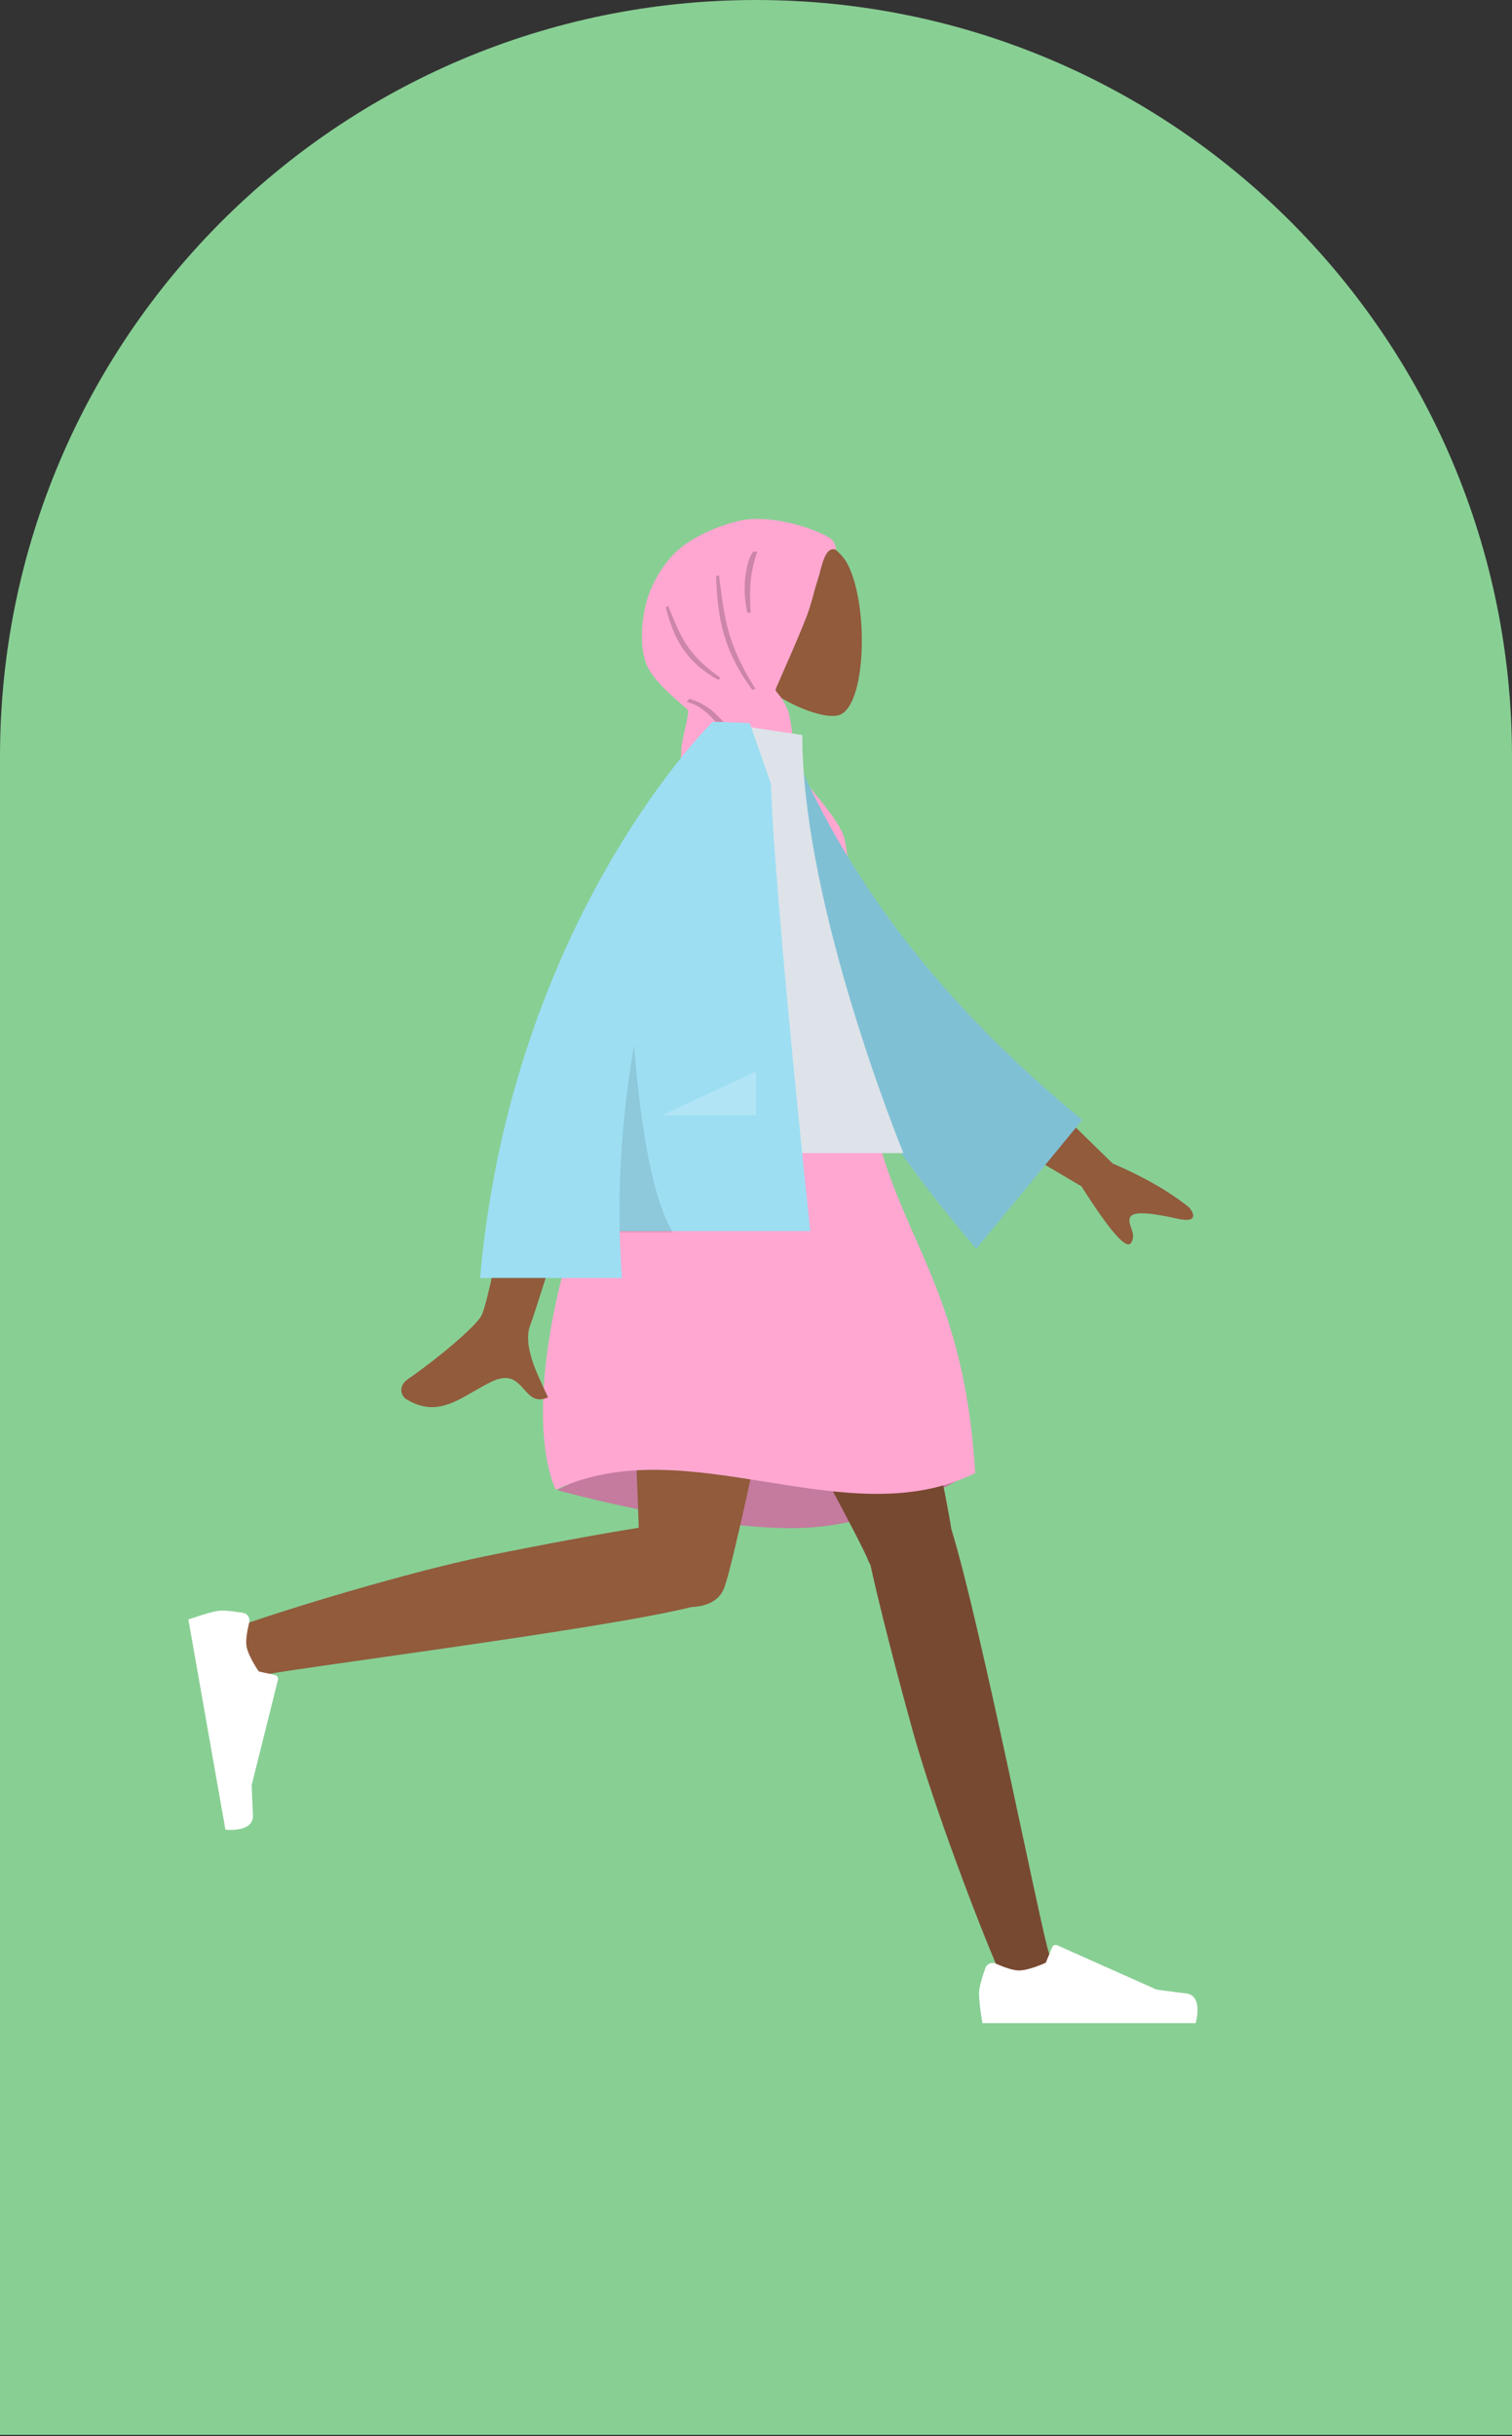 <svg width="400" height="644" viewBox="0 0 400 644" fill="none" xmlns="http://www.w3.org/2000/svg">
<rect x="0" y="0" width="400" height="644" fill="#333333" stroke="none"/>
<path d="M0 200C0 89.543 89.543 0 200 0V0C310.457 0 400 89.543 400 200V643.69H0V200Z" fill="#88CF94"/>
<path fill-rule="evenodd" clip-rule="evenodd" d="M205.935 184.089C212.411 187.992 218.774 189.878 221.76 189.108C229.25 187.178 229.938 159.78 224.143 148.979C218.349 138.178 188.558 133.47 187.057 154.87C186.536 162.298 189.654 168.926 194.262 174.335L186 212.845H210L205.935 184.089Z" fill="#915B3C"/>
<path fill-rule="evenodd" clip-rule="evenodd" d="M220.965 145.288C221.5 145.468 220.965 143.168 219.687 142.326C215.766 139.747 204.095 135.929 196.114 137.586C190.767 138.696 184.099 141.481 179.829 145.033C175.979 148.234 172.476 153.878 171.113 158.837C169.682 164.043 169.141 171.288 171.113 175.831C173.462 181.24 181.78 187.071 182 187.845C182.251 188.729 181.268 192.181 180.548 195.818C179.829 199.455 180.156 208.717 180.548 210.227C181.175 212.641 184.535 213.828 186 214.003C194.1 214.968 199.972 225.024 202.416 227.597C202.416 227.597 218.732 243.978 225.191 241.845C226.324 241.471 224.625 227.901 223.492 222.085C222.359 216.269 211.245 205.889 210.533 202.469C210.114 200.454 210.044 196.946 210 196.786C208.952 189.56 209.132 188.973 207.603 186.028C206.074 183.083 204.889 182.911 205.256 182.053C207.052 177.862 212.826 165.038 214.137 160.845C215.698 155.847 214.96 157.489 216.57 152.508C217.283 150.303 218.19 144.355 220.965 145.288Z" fill="#FFA7D1"/>
<mask id="mask0_207_664" style="mask-type:alpha" maskUnits="userSpaceOnUse" x="169" y="137" width="57" height="106">
<path fill-rule="evenodd" clip-rule="evenodd" d="M220.965 145.288C221.5 145.468 220.965 143.168 219.687 142.326C215.766 139.747 204.095 135.929 196.114 137.586C190.767 138.696 184.099 141.481 179.829 145.033C175.979 148.234 172.476 153.878 171.113 158.837C169.682 164.043 169.141 171.288 171.113 175.831C173.462 181.24 181.78 187.071 182 187.845C182.251 188.729 181.268 192.181 180.548 195.818C179.829 199.455 180.156 208.717 180.548 210.227C181.175 212.641 184.535 213.828 186 214.003C194.1 214.968 199.972 225.024 202.416 227.597C202.416 227.597 218.732 243.978 225.191 241.845C226.324 241.471 224.625 227.901 223.492 222.085C222.359 216.269 211.245 205.889 210.533 202.469C210.114 200.454 210.044 196.946 210 196.786C208.952 189.56 209.132 188.973 207.603 186.028C206.074 183.083 204.889 182.911 205.256 182.053C207.052 177.862 212.826 165.038 214.137 160.845C215.698 155.847 214.96 157.489 216.57 152.508C217.283 150.303 218.19 144.355 220.965 145.288Z" fill="white"/>
</mask>
<g mask="url(#mask0_207_664)">
<path fill-rule="evenodd" clip-rule="evenodd" d="M198.562 161.987C198.185 154.382 198.562 151.411 200.316 145.845H199.234C197.524 148.054 196.094 154.81 197.701 161.987H198.562ZM177.364 161.629L177.364 161.629L177.364 161.628C177.175 161.167 176.982 160.694 176.782 160.209L176.094 160.54C178.264 168.476 180.903 174.602 189.965 179.738L190.67 179.244C182.1 173.218 180.262 168.721 177.364 161.629ZM190.213 152.137C190.304 152.826 190.391 153.496 190.476 154.151V154.151C191.778 164.204 192.605 170.58 199.866 182.143L199.044 182.394C191.083 171.671 189.821 162.919 189.445 152.199L190.213 152.137ZM182.374 184.725L181.669 185.581C185.196 186.319 187.594 188.913 190.343 191.887C193.251 195.033 196.553 198.604 202 200.852L203.011 200.239C197.066 197.148 194.3 194.075 191.885 191.393C189.385 188.616 187.26 186.256 182.374 184.725Z" fill="black" fill-opacity="0.2"/>
</g>
<path fill-rule="evenodd" clip-rule="evenodd" d="M147.408 393.933C147.408 393.933 183.392 403.998 209.5 403.998C235.608 403.998 258 388.498 258 388.498C258 388.498 222.786 378.168 200 378.168C177.214 378.168 147.408 393.933 147.408 393.933Z" fill="#C47B9E"/>
<path fill-rule="evenodd" clip-rule="evenodd" d="M230.267 413.669C230.036 413.322 229.84 412.943 229.685 412.534C226.479 404.053 175.117 312.571 170 295.845H227.826C231.717 308.562 249.227 388.365 251.691 404.287C259.467 429.402 275.475 510.74 277.519 516.375C279.669 522.303 267.572 528.478 264.349 521.191C259.22 509.595 246.999 477.51 241.557 457.919C236.456 439.553 232.302 423.03 230.267 413.669Z" fill="#784931"/>
<path fill-rule="evenodd" clip-rule="evenodd" d="M182.957 424.839C159.475 430.773 73.584 441.503 67.69 443.186C61.627 444.917 56.31 432.419 63.805 429.712C75.73 425.404 108.589 415.451 128.512 411.389C144.536 408.122 159.159 405.456 168.976 403.895C168.145 376.318 164.343 310.139 166.835 295.845H218C215.61 309.552 195.41 409.563 191.656 419.574C190.464 423.147 186.909 424.727 182.957 424.839V424.839Z" fill="#915B3C"/>
<path fill-rule="evenodd" clip-rule="evenodd" d="M65.931 428.919C66.209 427.782 65.518 426.61 64.365 426.408C62.261 426.04 59.127 425.601 57.456 425.895C54.792 426.365 49.838 428.154 49.838 428.154C50.383 431.244 59.632 483.699 59.632 483.699C59.632 483.699 67.171 484.602 66.92 479.836C66.668 475.071 66.584 471.904 66.584 471.904L73.541 444.058C73.677 443.511 73.336 442.96 72.785 442.839L68.467 441.889C68.467 441.889 65.691 437.926 65.215 435.226C64.925 433.583 65.465 430.825 65.931 428.919Z" fill="white"/>
<path fill-rule="evenodd" clip-rule="evenodd" d="M263.45 519.129C262.378 518.658 261.104 519.135 260.705 520.236C259.977 522.243 259 525.254 259 526.951C259 529.656 259.901 534.845 259.901 534.845C263.039 534.845 316.303 534.845 316.303 534.845C316.303 534.845 318.502 527.577 313.765 526.997C309.028 526.418 305.895 525.951 305.895 525.951L279.68 514.264C279.165 514.034 278.563 514.275 278.348 514.796L276.663 518.884C276.663 518.884 272.278 520.93 269.537 520.93C267.868 520.93 265.246 519.919 263.45 519.129Z" fill="white"/>
<path fill-rule="evenodd" clip-rule="evenodd" d="M167 295.845C167 295.845 200.82 286.169 231 295.845C238 327.782 255.009 340.458 258 389.424C224 406.318 182 377.375 147 393.85C137 370.806 151 315.31 167 295.845Z" fill="#FFA7D1"/>
<path fill-rule="evenodd" clip-rule="evenodd" d="M294.372 307.603L266.044 279.968L256.636 296.247L286.093 313.615C293.479 325.25 297.817 330.277 299.107 328.697C300.195 327.364 299.696 325.903 299.237 324.558C298.879 323.51 298.545 322.532 299.004 321.739C300.051 319.927 305.965 320.964 311.535 322.189C317.105 323.413 315.817 320.677 314.633 319.249C309.368 315.001 302.615 311.118 294.372 307.603ZM127.398 347.753C130.328 341.808 140.308 283.865 140.308 283.865L161.205 283.947C161.205 283.947 141.851 346.428 140.308 350.251C138.304 355.217 141.708 362.432 144.016 367.325C144.373 368.082 144.704 368.783 144.985 369.412C141.782 370.845 140.243 369.113 138.622 367.287C136.79 365.224 134.851 363.042 130.288 365.164C128.525 365.985 126.857 366.954 125.227 367.902C119.597 371.174 114.425 374.181 107.389 369.839C106.274 369.151 105.051 366.56 108.005 364.535C115.362 359.49 125.965 350.66 127.398 347.753Z" fill="#915B3C"/>
<path fill-rule="evenodd" clip-rule="evenodd" d="M199.695 196.177L208.342 194.694C223.23 231.884 249.222 265.676 286.318 296.07L258.286 330.126C221.194 286.85 198.33 242.2 199.695 196.177Z" fill="#80C0D5"/>
<path fill-rule="evenodd" clip-rule="evenodd" d="M162 304.845H239C239 304.845 212.241 239.783 212.241 194.306L189.014 190.845C170.76 220.203 165.605 256.35 162 304.845Z" fill="#DDE3E9"/>
<path fill-rule="evenodd" clip-rule="evenodd" d="M127 337.845C135.421 242.841 188.504 190.845 188.504 190.845L188.522 190.861C188.525 190.856 188.529 190.85 188.532 190.845H190.048C192.769 190.939 198.338 191.183 198.338 191.183L203.95 207.222C204.841 236.555 214.351 325.451 214.351 325.451H163.95C164.036 329.527 164.225 333.66 164.531 337.845H127Z" fill="#9DDEF3"/>
<path fill-rule="evenodd" clip-rule="evenodd" d="M163.959 325.845C163.556 308.095 165.131 291.429 167.758 276.347C169.132 294.244 172.003 315.778 178 325.845H163.959Z" fill="black" fill-opacity="0.1"/>
<path fill-rule="evenodd" clip-rule="evenodd" d="M175.111 294.845L200 283.274V294.845H175.111Z" fill="white" fill-opacity="0.2"/>
</svg>
